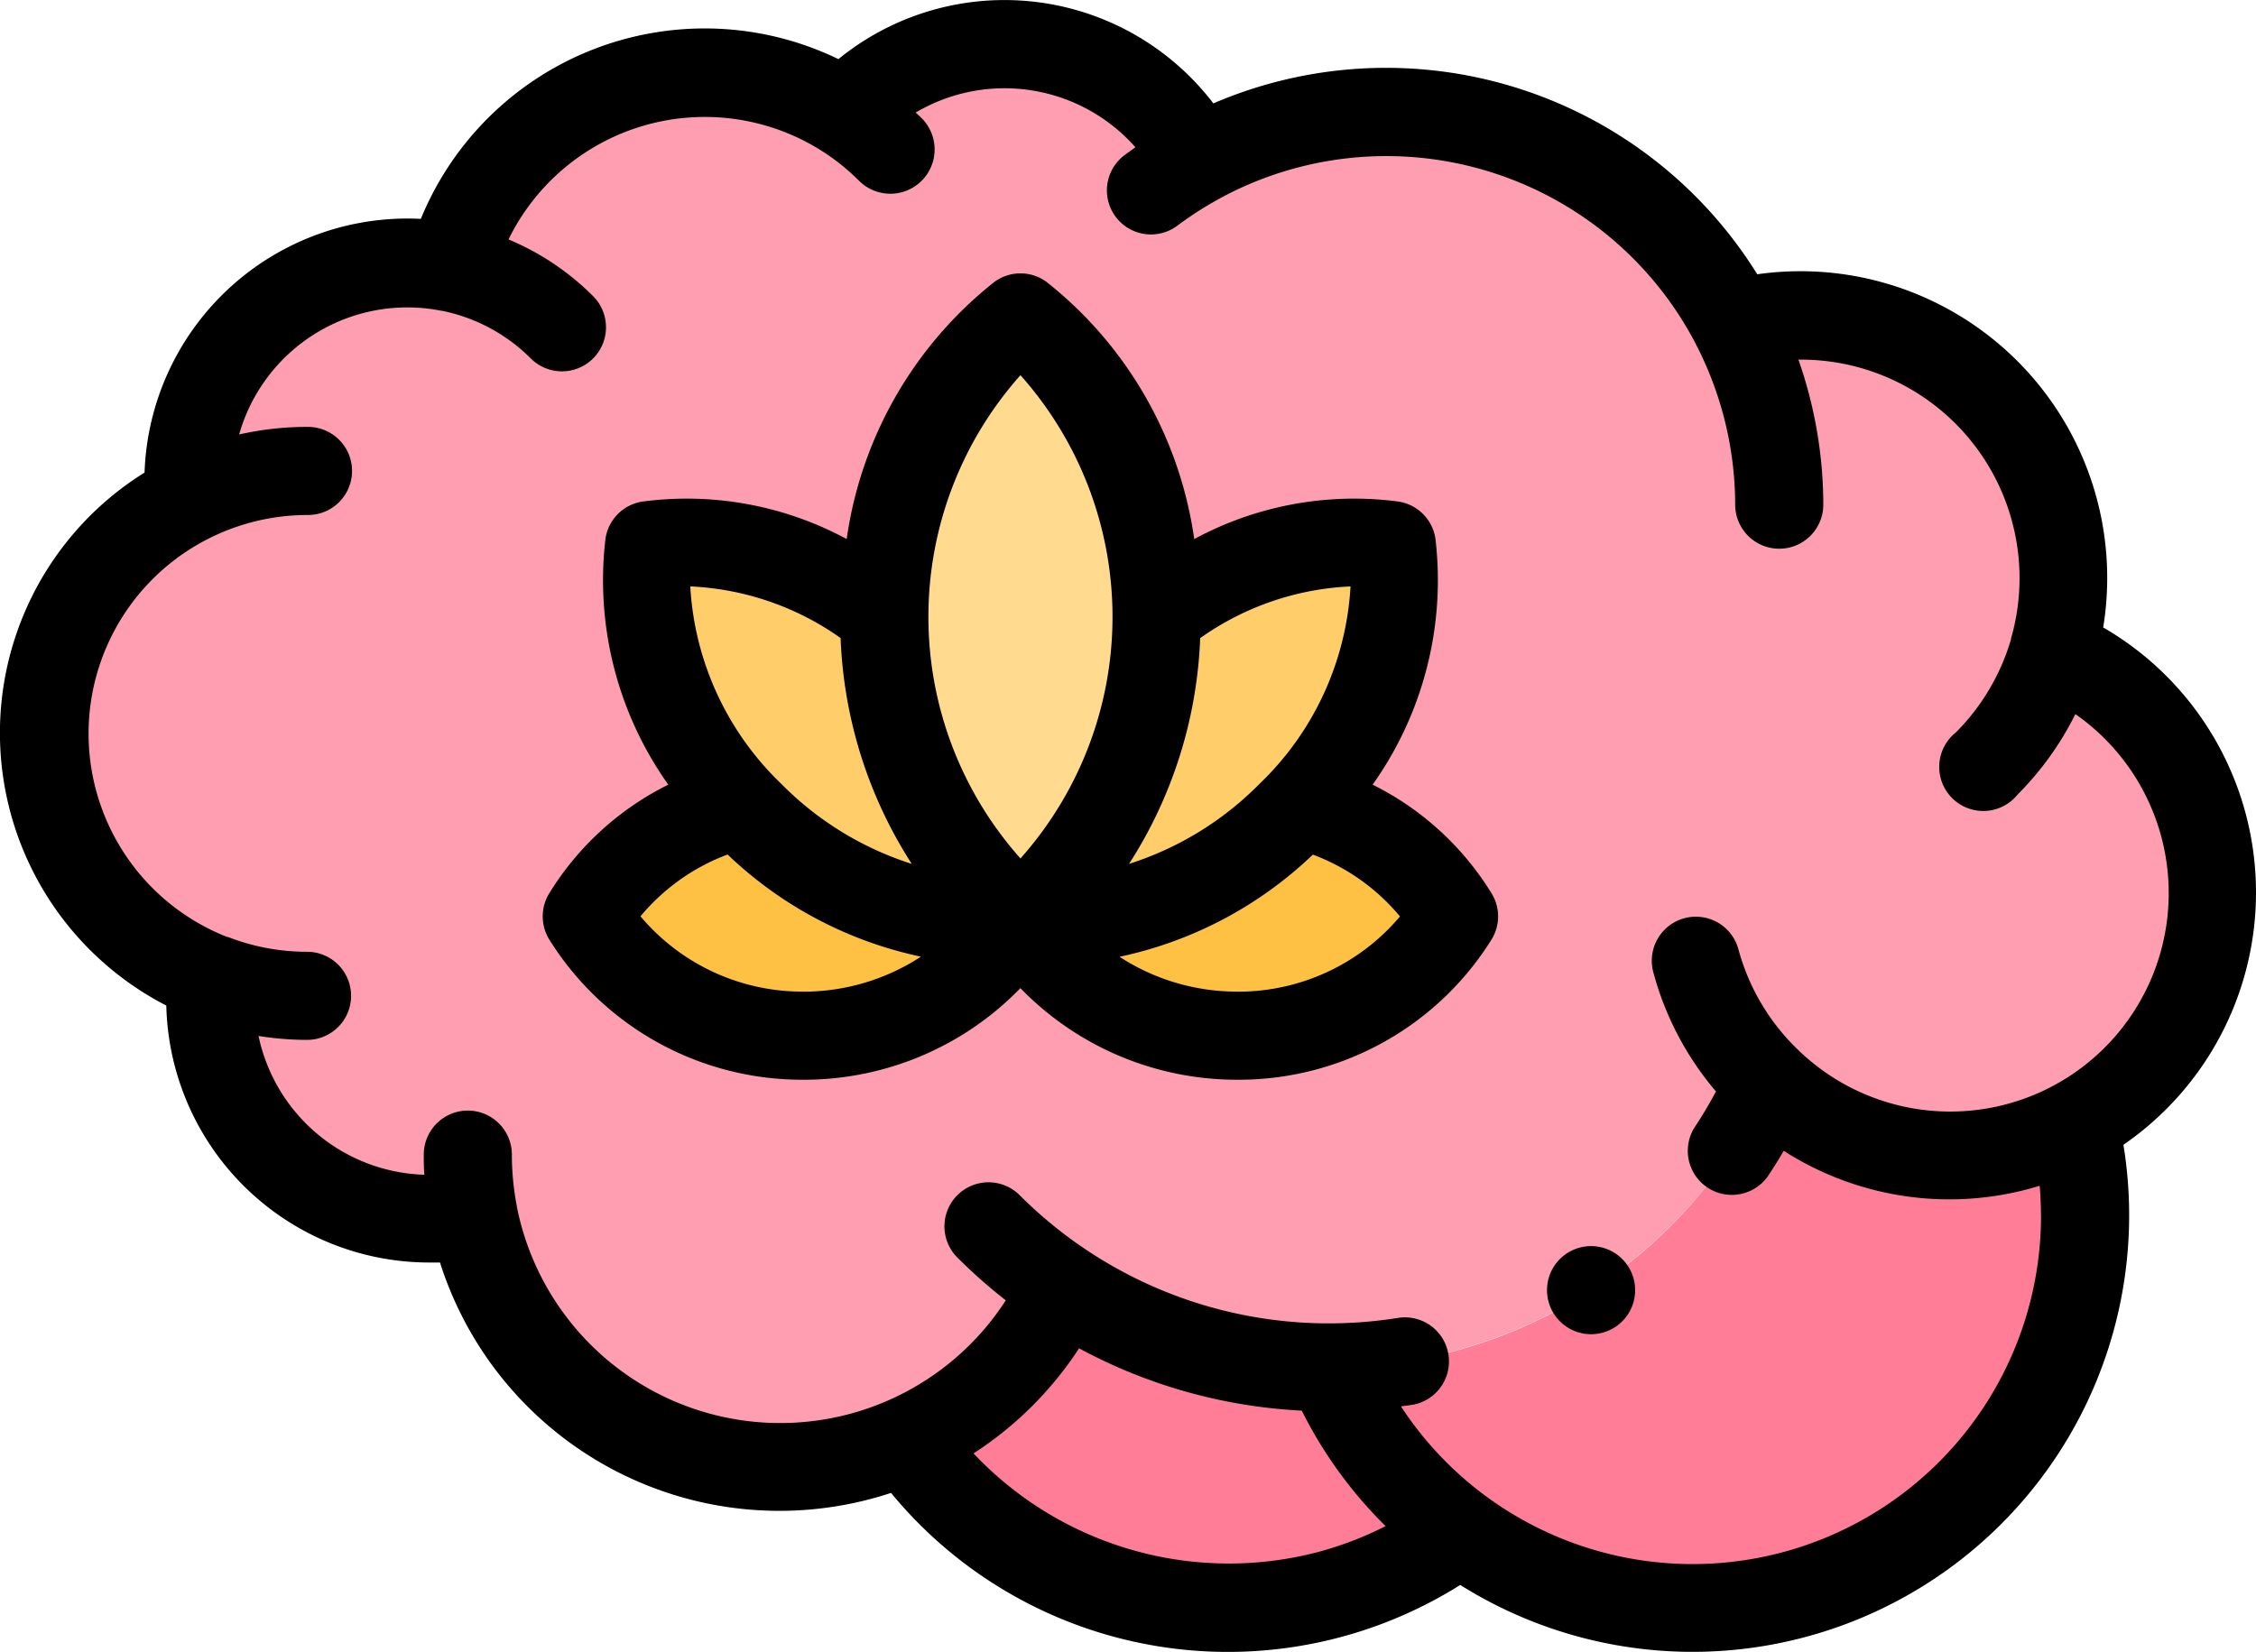 <svg xmlns="http://www.w3.org/2000/svg" width="40.141" height="29.399" viewBox="0 0 40.141 29.399">
  <g id="brain" transform="translate(0 -68.505)">
    <g id="Group_934" data-name="Group 934" transform="translate(0.784 69.289)">
      <path id="Path_2529" data-name="Path 2529" d="M32.887,102.053A8.584,8.584,0,0,0,40.693,97a4.671,4.671,0,1,0,5.047-7.689,4.674,4.674,0,0,0-5.658-5.832,6.99,6.99,0,0,0-9.558-2.911,3.893,3.893,0,0,0-6.274-.836,4.672,4.672,0,0,0-7.008,2.743,3.9,3.9,0,0,0-4.673,3.814q0,.151.011.3a4.672,4.672,0,0,0,.4,8.532,3.948,3.948,0,0,0-.02.394,3.9,3.9,0,0,0,4.676,3.813,5.563,5.563,0,0,0,10.495,1.3,8.542,8.542,0,0,0,4.739,1.426h.02Z" transform="translate(-10 -78.504)" fill="#ff9eb1" fill-rule="evenodd"/>
      <path id="Path_2530" data-name="Path 2530" d="M312.939,315.7a4.655,4.655,0,0,1-3.209-1.277,8.584,8.584,0,0,1-7.806,5.053,6.987,6.987,0,0,0,13.236-4.336A4.65,4.65,0,0,1,312.939,315.7Z" transform="translate(-279.037 -295.922)" fill="#ff7d97" fill-rule="evenodd"/>
      <path id="Path_2531" data-name="Path 2531" d="M215.515,365.033a6.979,6.979,0,0,1-2.31-2.929h-.02a8.542,8.542,0,0,1-4.739-1.426,5.582,5.582,0,0,1-2.789,2.725,6.987,6.987,0,0,0,9.857,1.63Z" transform="translate(-190.318 -338.555)" fill="#ff7d97" fill-rule="evenodd"/>
      <path id="Path_2532" data-name="Path 2532" d="M140.89,253.155a5.78,5.78,0,0,1-4.806-1.8q-.091-.091-.178-.185a4.443,4.443,0,0,0-2.732,1.987,4.566,4.566,0,0,0,7.716,0Z" transform="translate(-123.517 -237.631)" fill="#ffc144" fill-rule="evenodd"/>
      <path id="Path_2533" data-name="Path 2533" d="M148.534,196.455a5.78,5.78,0,0,0,4.806,1.8,6.593,6.593,0,0,1-2.423-5.33q0-.013,0-.026a5.577,5.577,0,0,0-4.185-1.252,5.719,5.719,0,0,0,1.624,4.621Q148.443,196.364,148.534,196.455Z" transform="translate(-135.967 -182.733)" fill="#ffcd69" fill-rule="evenodd"/>
      <path id="Path_2534" data-name="Path 2534" d="M200.692,145.878a6.593,6.593,0,0,0,2.423,5.33,6.593,6.593,0,0,0,2.423-5.33c0-.009,0-.017,0-.026a6.587,6.587,0,0,0-2.423-5.3,6.586,6.586,0,0,0-2.422,5.3C200.692,145.861,200.692,145.869,200.692,145.878Z" transform="translate(-185.742 -135.684)" fill="#ffda8f" fill-rule="evenodd"/>
      <path id="Path_2535" data-name="Path 2535" d="M234.016,192.927a6.593,6.593,0,0,1-2.423,5.33,5.78,5.78,0,0,0,4.806-1.8q.091-.091.178-.185a5.72,5.72,0,0,0,1.624-4.621,5.577,5.577,0,0,0-4.185,1.252Z" transform="translate(-214.22 -182.733)" fill="#ffcd69" fill-rule="evenodd"/>
      <path id="Path_2536" data-name="Path 2536" d="M236.4,251.354a5.78,5.78,0,0,1-4.806,1.8,4.566,4.566,0,0,0,7.716,0,4.443,4.443,0,0,0-2.732-1.987Q236.49,251.262,236.4,251.354Z" transform="translate(-214.22 -237.632)" fill="#ffc144" fill-rule="evenodd"/>
    </g>
    <g id="Group_935" data-name="Group 935" transform="translate(0 68.505)">
      <path id="Path_2537" data-name="Path 2537" d="M40.141,84.391a5.45,5.45,0,0,0-2.719-4.72,5.458,5.458,0,0,0-6.155-6.285,7.776,7.776,0,0,0-9.678-3.041,4.676,4.676,0,0,0-6.671-.788A5.458,5.458,0,0,0,7.488,72.4q-.121-.006-.242-.006a4.682,4.682,0,0,0-4.674,4.521A5.457,5.457,0,0,0,2.959,86.4a4.682,4.682,0,0,0,4.675,4.573q.1,0,.195,0a6.336,6.336,0,0,0,8.025,4.1,7.764,7.764,0,0,0,10.128,1.638,7.769,7.769,0,0,0,11.8-7.833,5.452,5.452,0,0,0,2.359-4.488ZM23.455,96.124a6.245,6.245,0,0,1-6.133-1.754A6.371,6.371,0,0,0,19.2,92.5a9.317,9.317,0,0,0,3.962,1.109,7.753,7.753,0,0,0,1.492,2.055A6.192,6.192,0,0,1,23.455,96.124Zm12.861-5.991a6.2,6.2,0,0,1-11.389,3.4c.071-.01.142-.018.212-.029a.784.784,0,0,0-.247-1.548,7.887,7.887,0,0,1-1.24.1,7.762,7.762,0,0,1-4.3-1.293l0,0a7.812,7.812,0,0,1-1.209-.988.784.784,0,0,0-1.109,1.109,9.381,9.381,0,0,0,.862.762,4.778,4.778,0,0,1-8.7-1.669s0-.006,0-.009a4.783,4.783,0,0,1-.088-.915.784.784,0,1,0-1.568,0c0,.119,0,.239.011.358a3.113,3.113,0,0,1-2.951-2.47,5.458,5.458,0,0,0,.863.07.784.784,0,1,0,0-1.568,3.873,3.873,0,0,1-1.408-.264l-.014,0a3.888,3.888,0,0,1-.317-7.095l.01-.006.018-.008a3.907,3.907,0,0,1,1.711-.4h.017a.784.784,0,0,0,0-1.568H5.455a5.46,5.46,0,0,0-1.2.135,3.11,3.11,0,0,1,3.605-2.2l.009,0a3.1,3.1,0,0,1,1.575.847.784.784,0,1,0,1.109-1.109,4.665,4.665,0,0,0-1.505-1.009,3.888,3.888,0,0,1,5.564-1.582l0,0a3.9,3.9,0,0,1,.672.537A.784.784,0,0,0,16.4,70.609c-.035-.035-.072-.069-.109-.1a3.108,3.108,0,0,1,3.912.617c-.065.046-.13.092-.194.14a.784.784,0,1,0,.94,1.255,6.222,6.222,0,0,1,.74-.476l.013-.008a6.206,6.206,0,0,1,8.466,2.579l.006.013a6.23,6.23,0,0,1,.7,2.857.784.784,0,1,0,1.568,0,7.8,7.8,0,0,0-.443-2.581h.048a3.889,3.889,0,0,1,3.735,4.964l0,.013a3.9,3.9,0,0,1-.983,1.659A.784.784,0,1,0,35.9,82.644a5.467,5.467,0,0,0,1.027-1.431,3.887,3.887,0,1,1-4.908,6l0,0A3.885,3.885,0,0,1,30.932,85.4a.784.784,0,0,0-1.515.406,5.452,5.452,0,0,0,1.115,2.123c-.114.213-.237.423-.371.624a.784.784,0,0,0,1.308.865q.14-.212.269-.433a5.459,5.459,0,0,0,4.554.622q.022.264.023.528Z" transform="translate(0 -68.505)"/>
      <path id="Path_2538" data-name="Path 2538" d="M351.868,351.365h0a.784.784,0,1,0,.785.784A.784.784,0,0,0,351.868,351.365Z" transform="translate(-323.559 -329.189)"/>
      <path id="Path_2539" data-name="Path 2539" d="M137.938,139.646a6.28,6.28,0,0,0,1.117-4.382.784.784,0,0,0-.657-.656,5.989,5.989,0,0,0-3.634.667,7.1,7.1,0,0,0-2.628-4.576.784.784,0,0,0-.928,0,7.105,7.105,0,0,0-2.628,4.576,5.986,5.986,0,0,0-3.634-.667.784.784,0,0,0-.657.656,6.278,6.278,0,0,0,1.117,4.382,5.2,5.2,0,0,0-2.121,1.938.784.784,0,0,0,0,.813,5.3,5.3,0,0,0,4.528,2.5,5.361,5.361,0,0,0,3.858-1.63,5.361,5.361,0,0,0,3.858,1.63,5.3,5.3,0,0,0,4.528-2.5.784.784,0,0,0,0-.813A5.2,5.2,0,0,0,137.938,139.646Zm-.393-3.528a5.279,5.279,0,0,1-1.621,3.515,5.687,5.687,0,0,1-2.32,1.423,7.977,7.977,0,0,0,1.266-4.018A5.008,5.008,0,0,1,137.545,136.118Zm-5.873-3.759a6.463,6.463,0,0,1,0,8.6,6.463,6.463,0,0,1,0-8.6Zm-3.2,4.679a7.977,7.977,0,0,0,1.266,4.018,5.685,5.685,0,0,1-2.32-1.423,5.279,5.279,0,0,1-1.621-3.515A5.008,5.008,0,0,1,128.474,137.038Zm-.661,6.291a3.765,3.765,0,0,1-2.9-1.34,3.7,3.7,0,0,1,1.55-1.1,7.1,7.1,0,0,0,3.44,1.818A3.826,3.826,0,0,1,127.814,143.33Zm7.716,0a3.827,3.827,0,0,1-2.092-.62,7.106,7.106,0,0,0,3.44-1.818,3.7,3.7,0,0,1,1.55,1.1A3.765,3.765,0,0,1,135.53,143.33Z" transform="translate(-113.515 -125.682)"/>
    </g>
  </g>
</svg>
